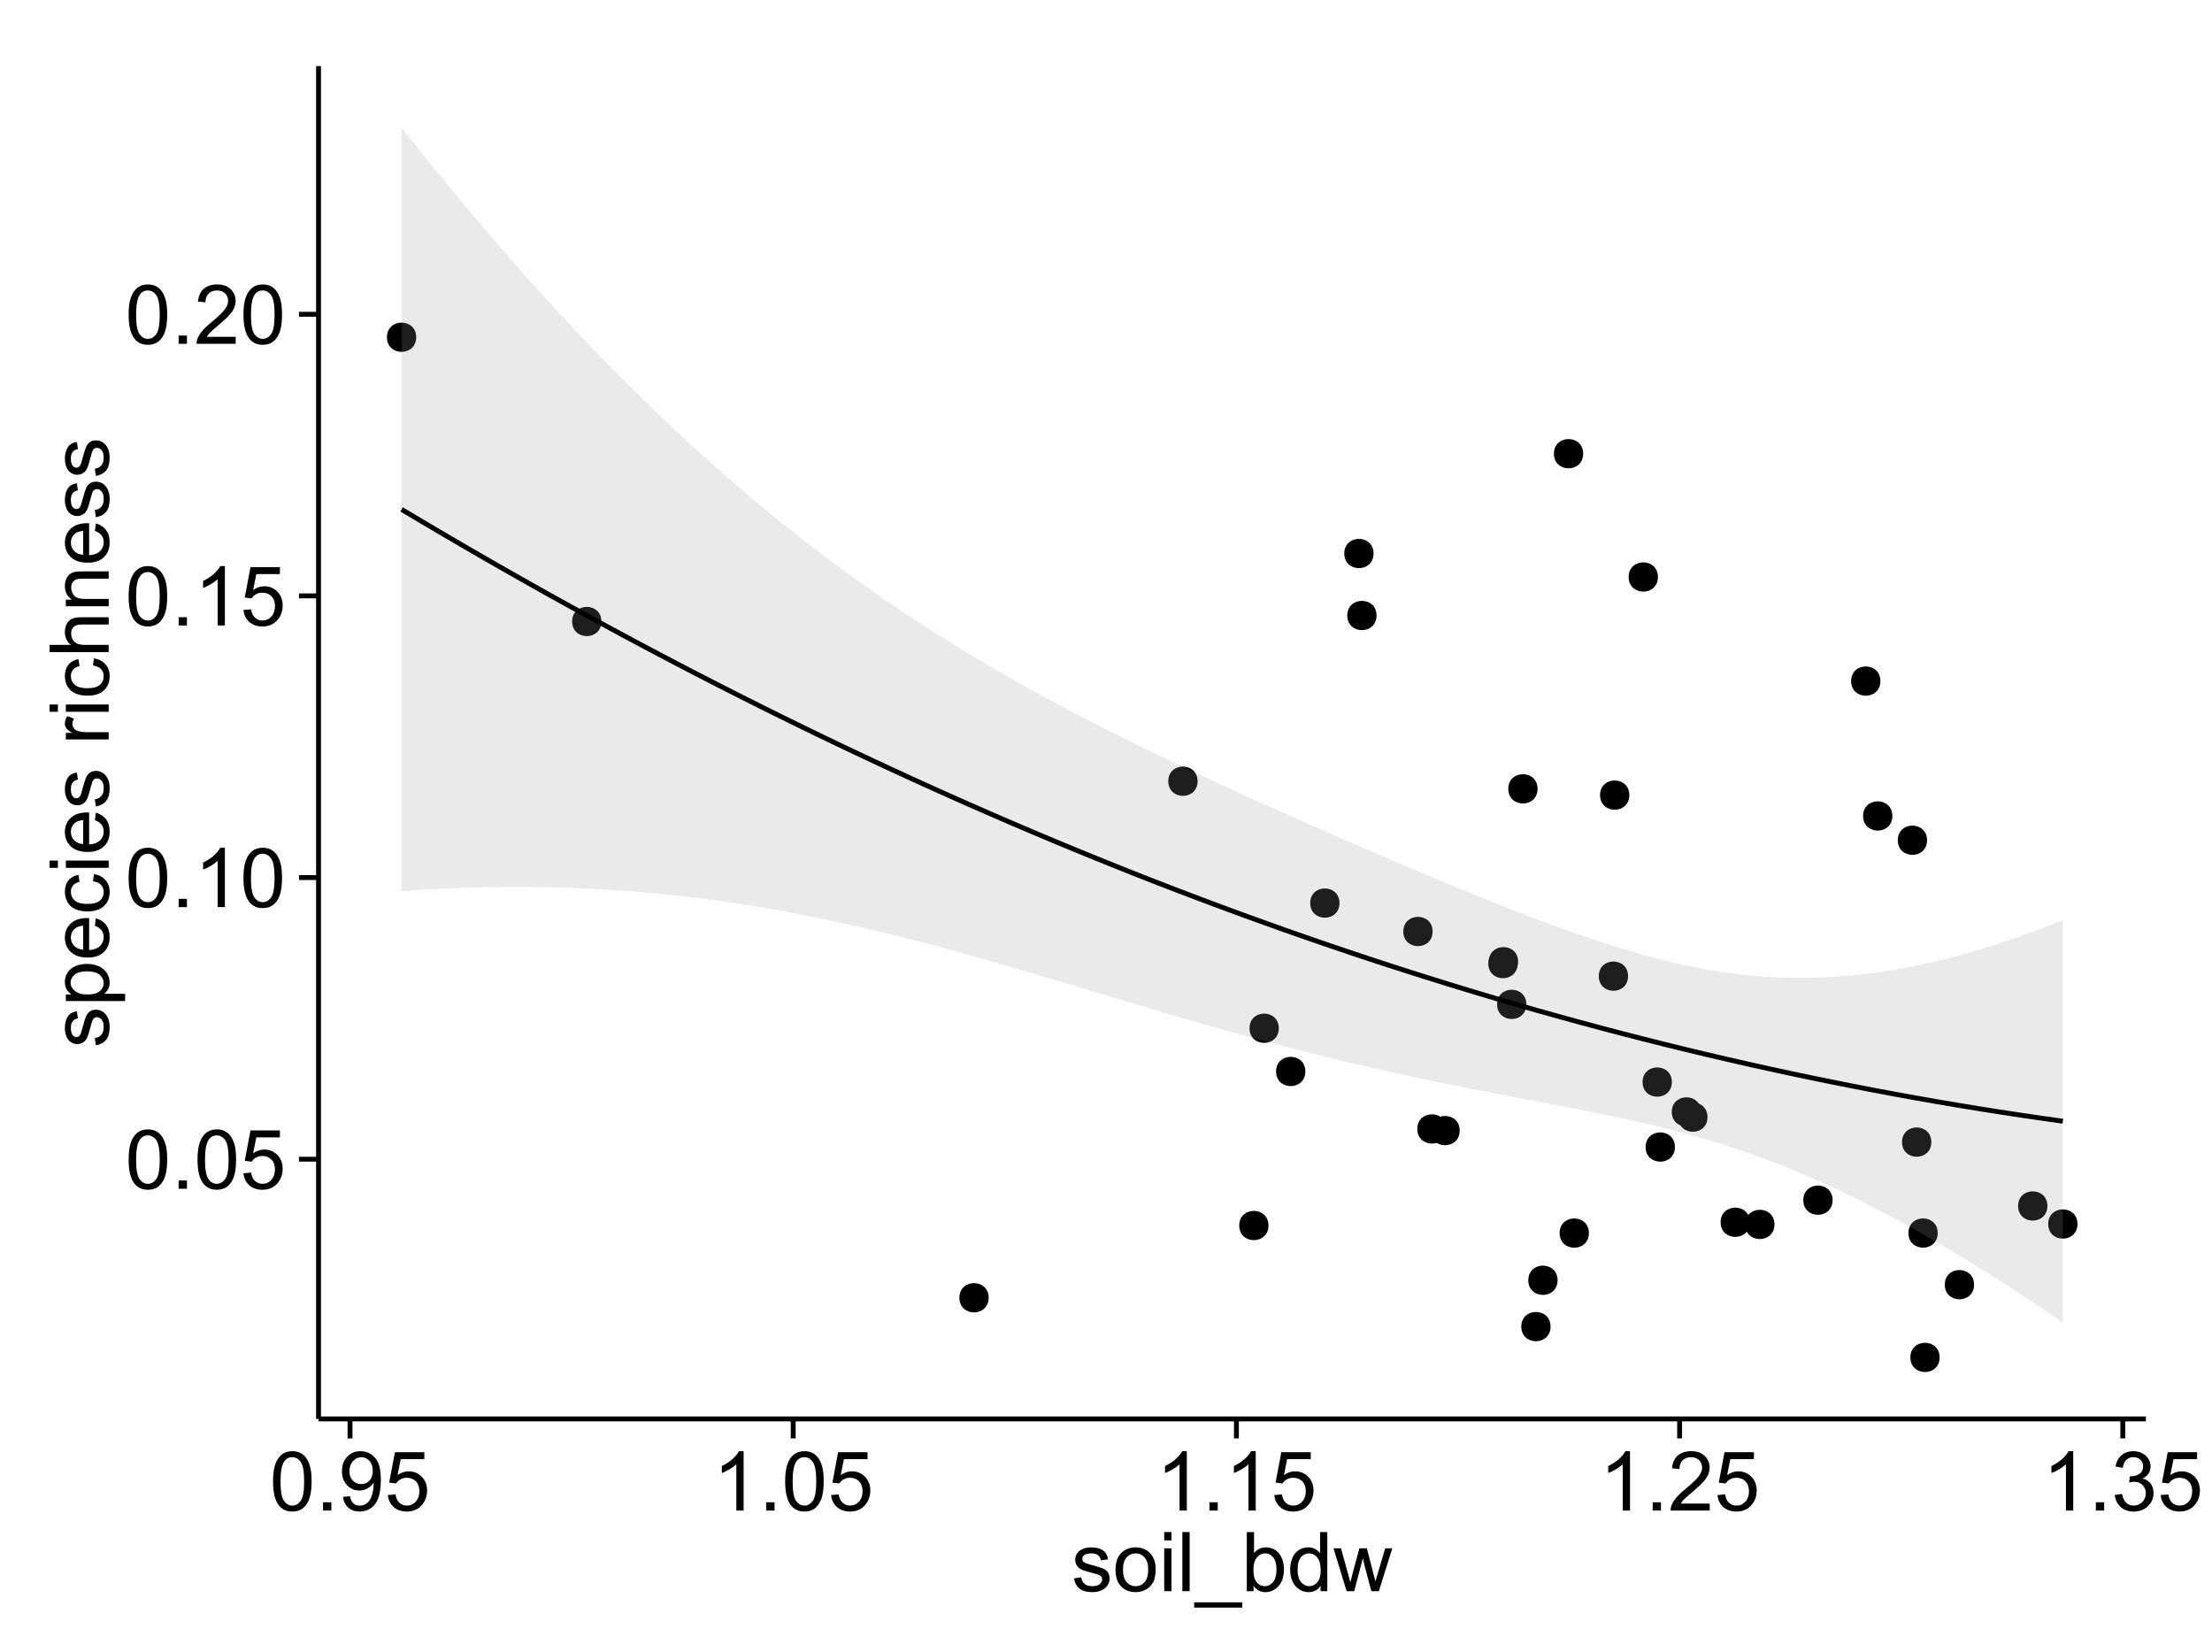 <?xml version="1.0" encoding="UTF-8"?>
<svg xmlns="http://www.w3.org/2000/svg" xmlns:xlink="http://www.w3.org/1999/xlink" width="482pt" height="360pt" viewBox="0 0 482 360" version="1.1">
<defs>
<g>
<symbol overflow="visible" id="glyph0-0">
<path style="stroke:none;" d="M 0.746 -6.355 C 0.742 -7.875 0.898 -9.102 1.215 -10.031 C 1.527 -10.961 1.996 -11.676 2.613 -12.18 C 3.23 -12.684 4.008 -12.938 4.949 -12.938 C 5.637 -12.938 6.242 -12.797 6.766 -12.52 C 7.285 -12.238 7.715 -11.836 8.059 -11.316 C 8.395 -10.789 8.664 -10.152 8.859 -9.398 C 9.051 -8.645 9.145 -7.629 9.148 -6.355 C 9.145 -4.84 8.992 -3.617 8.684 -2.691 C 8.371 -1.762 7.906 -1.047 7.289 -0.539 C 6.672 -0.035 5.891 0.215 4.949 0.219 C 3.703 0.215 2.727 -0.227 2.023 -1.117 C 1.168 -2.188 0.742 -3.934 0.746 -6.355 Z M 2.375 -6.355 C 2.371 -4.234 2.621 -2.824 3.117 -2.129 C 3.609 -1.426 4.219 -1.078 4.949 -1.082 C 5.672 -1.078 6.281 -1.43 6.781 -2.137 C 7.273 -2.836 7.523 -4.242 7.523 -6.355 C 7.523 -8.473 7.273 -9.883 6.781 -10.582 C 6.281 -11.277 5.664 -11.625 4.93 -11.629 C 4.199 -11.625 3.621 -11.316 3.191 -10.703 C 2.645 -9.918 2.371 -8.469 2.375 -6.355 Z M 2.375 -6.355 "/>
</symbol>
<symbol overflow="visible" id="glyph0-1">
<path style="stroke:none;" d="M 1.633 0 L 1.633 -1.801 L 3.438 -1.801 L 3.438 0 Z M 1.633 0 "/>
</symbol>
<symbol overflow="visible" id="glyph0-2">
<path style="stroke:none;" d="M 0.746 -3.375 L 2.406 -3.516 C 2.527 -2.707 2.812 -2.098 3.266 -1.691 C 3.711 -1.281 4.254 -1.078 4.887 -1.082 C 5.648 -1.078 6.293 -1.363 6.82 -1.941 C 7.344 -2.512 7.605 -3.273 7.609 -4.227 C 7.605 -5.125 7.352 -5.84 6.848 -6.363 C 6.34 -6.883 5.676 -7.141 4.859 -7.145 C 4.344 -7.141 3.887 -7.027 3.48 -6.797 C 3.07 -6.566 2.746 -6.266 2.516 -5.898 L 1.027 -6.09 L 2.277 -12.711 L 8.684 -12.711 L 8.684 -11.195 L 3.543 -11.195 L 2.848 -7.734 C 3.621 -8.273 4.43 -8.543 5.281 -8.543 C 6.402 -8.543 7.352 -8.152 8.129 -7.371 C 8.898 -6.59 9.285 -5.586 9.289 -4.367 C 9.285 -3.195 8.945 -2.188 8.27 -1.344 C 7.441 -0.301 6.316 0.215 4.887 0.219 C 3.715 0.215 2.758 -0.109 2.016 -0.766 C 1.273 -1.418 0.848 -2.289 0.746 -3.375 Z M 0.746 -3.375 "/>
</symbol>
<symbol overflow="visible" id="glyph0-3">
<path style="stroke:none;" d="M 6.707 0 L 5.125 0 L 5.125 -10.082 C 4.742 -9.715 4.242 -9.352 3.625 -8.988 C 3.004 -8.625 2.449 -8.352 1.961 -8.172 L 1.961 -9.703 C 2.844 -10.117 3.617 -10.621 4.281 -11.215 C 4.941 -11.805 5.41 -12.379 5.688 -12.938 L 6.707 -12.938 Z M 6.707 0 "/>
</symbol>
<symbol overflow="visible" id="glyph0-4">
<path style="stroke:none;" d="M 9.062 -1.52 L 9.062 0 L 0.547 0 C 0.531 -0.379 0.594 -0.742 0.73 -1.098 C 0.945 -1.676 1.293 -2.25 1.77 -2.812 C 2.246 -3.375 2.934 -4.023 3.84 -4.766 C 5.238 -5.906 6.188 -6.816 6.68 -7.492 C 7.172 -8.16 7.418 -8.793 7.418 -9.395 C 7.418 -10.02 7.191 -10.551 6.746 -10.98 C 6.293 -11.41 5.711 -11.625 4.992 -11.629 C 4.23 -11.625 3.621 -11.395 3.164 -10.941 C 2.703 -10.48 2.469 -9.848 2.469 -9.043 L 0.844 -9.211 C 0.953 -10.422 1.371 -11.344 2.102 -11.984 C 2.824 -12.617 3.801 -12.938 5.027 -12.938 C 6.262 -12.938 7.238 -12.594 7.961 -11.91 C 8.68 -11.223 9.039 -10.371 9.043 -9.359 C 9.039 -8.84 8.934 -8.336 8.727 -7.84 C 8.512 -7.34 8.164 -6.812 7.676 -6.266 C 7.188 -5.711 6.375 -4.957 5.238 -4 C 4.285 -3.199 3.676 -2.66 3.41 -2.379 C 3.141 -2.094 2.918 -1.805 2.742 -1.52 Z M 9.062 -1.52 "/>
</symbol>
<symbol overflow="visible" id="glyph0-5">
<path style="stroke:none;" d="M 0.984 -2.98 L 2.504 -3.121 C 2.629 -2.402 2.875 -1.883 3.242 -1.562 C 3.602 -1.238 4.07 -1.078 4.641 -1.082 C 5.125 -1.078 5.551 -1.188 5.918 -1.414 C 6.285 -1.633 6.586 -1.934 6.82 -2.309 C 7.055 -2.68 7.25 -3.18 7.41 -3.816 C 7.566 -4.445 7.645 -5.09 7.648 -5.75 C 7.645 -5.812 7.641 -5.918 7.637 -6.062 C 7.316 -5.559 6.887 -5.148 6.34 -4.836 C 5.793 -4.52 5.199 -4.363 4.562 -4.367 C 3.492 -4.363 2.59 -4.75 1.852 -5.527 C 1.113 -6.297 0.742 -7.316 0.746 -8.586 C 0.742 -9.891 1.129 -10.945 1.902 -11.742 C 2.672 -12.539 3.637 -12.938 4.797 -12.938 C 5.633 -12.938 6.398 -12.711 7.098 -12.262 C 7.789 -11.809 8.316 -11.164 8.68 -10.332 C 9.035 -9.492 9.215 -8.285 9.219 -6.707 C 9.215 -5.055 9.039 -3.742 8.684 -2.77 C 8.324 -1.793 7.793 -1.051 7.09 -0.543 C 6.383 -0.035 5.555 0.215 4.605 0.219 C 3.598 0.215 2.773 -0.062 2.137 -0.621 C 1.496 -1.18 1.113 -1.965 0.984 -2.98 Z M 7.461 -8.664 C 7.457 -9.57 7.215 -10.293 6.734 -10.828 C 6.25 -11.359 5.672 -11.625 4.992 -11.629 C 4.289 -11.625 3.676 -11.336 3.156 -10.766 C 2.633 -10.188 2.371 -9.445 2.375 -8.535 C 2.371 -7.711 2.621 -7.043 3.117 -6.535 C 3.609 -6.02 4.219 -5.766 4.949 -5.766 C 5.68 -5.766 6.281 -6.02 6.754 -6.535 C 7.223 -7.043 7.457 -7.754 7.461 -8.664 Z M 7.461 -8.664 "/>
</symbol>
<symbol overflow="visible" id="glyph0-6">
<path style="stroke:none;" d="M 0.758 -3.402 L 2.336 -3.613 C 2.516 -2.711 2.824 -2.062 3.266 -1.672 C 3.699 -1.273 4.23 -1.078 4.859 -1.082 C 5.602 -1.078 6.23 -1.336 6.746 -1.855 C 7.254 -2.367 7.512 -3.004 7.516 -3.77 C 7.512 -4.492 7.273 -5.094 6.801 -5.566 C 6.324 -6.035 5.723 -6.27 4.992 -6.273 C 4.691 -6.27 4.316 -6.211 3.875 -6.102 L 4.051 -7.488 C 4.152 -7.473 4.238 -7.465 4.305 -7.469 C 4.977 -7.465 5.582 -7.641 6.125 -7.996 C 6.66 -8.344 6.93 -8.887 6.934 -9.625 C 6.93 -10.199 6.734 -10.68 6.344 -11.062 C 5.949 -11.445 5.441 -11.637 4.824 -11.637 C 4.207 -11.637 3.695 -11.441 3.285 -11.055 C 2.875 -10.668 2.613 -10.09 2.496 -9.316 L 0.914 -9.598 C 1.105 -10.656 1.543 -11.477 2.23 -12.062 C 2.914 -12.645 3.766 -12.938 4.789 -12.938 C 5.488 -12.938 6.137 -12.785 6.73 -12.484 C 7.32 -12.18 7.773 -11.77 8.09 -11.25 C 8.402 -10.727 8.559 -10.172 8.562 -9.59 C 8.559 -9.031 8.41 -8.523 8.113 -8.066 C 7.812 -7.609 7.371 -7.246 6.785 -6.977 C 7.547 -6.801 8.137 -6.438 8.562 -5.883 C 8.98 -5.328 9.191 -4.633 9.195 -3.805 C 9.191 -2.676 8.781 -1.723 7.965 -0.945 C 7.141 -0.164 6.105 0.223 4.852 0.227 C 3.719 0.223 2.777 -0.109 2.035 -0.781 C 1.285 -1.453 0.859 -2.328 0.758 -3.402 Z M 0.758 -3.402 "/>
</symbol>
<symbol overflow="visible" id="glyph0-7">
<path style="stroke:none;" d="M 0.555 -2.785 L 2.117 -3.031 C 2.203 -2.402 2.449 -1.922 2.852 -1.59 C 3.25 -1.254 3.812 -1.09 4.535 -1.09 C 5.262 -1.09 5.801 -1.234 6.152 -1.531 C 6.504 -1.824 6.68 -2.172 6.68 -2.574 C 6.68 -2.926 6.523 -3.207 6.215 -3.418 C 5.996 -3.555 5.457 -3.734 4.598 -3.953 C 3.434 -4.246 2.629 -4.5 2.184 -4.715 C 1.734 -4.926 1.395 -5.223 1.164 -5.602 C 0.93 -5.98 0.812 -6.398 0.816 -6.855 C 0.812 -7.27 0.91 -7.652 1.102 -8.012 C 1.293 -8.363 1.551 -8.66 1.883 -8.895 C 2.125 -9.074 2.461 -9.227 2.887 -9.355 C 3.309 -9.48 3.766 -9.543 4.254 -9.547 C 4.984 -9.543 5.625 -9.438 6.184 -9.23 C 6.734 -9.016 7.145 -8.73 7.41 -8.371 C 7.672 -8.008 7.852 -7.527 7.953 -6.926 L 6.406 -6.715 C 6.332 -7.195 6.129 -7.57 5.793 -7.84 C 5.453 -8.105 4.977 -8.238 4.367 -8.242 C 3.637 -8.238 3.121 -8.117 2.812 -7.883 C 2.5 -7.641 2.344 -7.359 2.348 -7.039 C 2.344 -6.832 2.406 -6.648 2.539 -6.484 C 2.664 -6.312 2.867 -6.172 3.148 -6.062 C 3.301 -6.004 3.766 -5.871 4.543 -5.66 C 5.66 -5.359 6.441 -5.113 6.887 -4.926 C 7.324 -4.734 7.672 -4.457 7.926 -4.094 C 8.176 -3.73 8.301 -3.281 8.305 -2.742 C 8.301 -2.215 8.148 -1.719 7.844 -1.254 C 7.535 -0.785 7.09 -0.422 6.512 -0.172 C 5.926 0.086 5.27 0.211 4.543 0.211 C 3.328 0.211 2.406 -0.039 1.77 -0.543 C 1.133 -1.047 0.727 -1.793 0.555 -2.785 Z M 0.555 -2.785 "/>
</symbol>
<symbol overflow="visible" id="glyph0-8">
<path style="stroke:none;" d="M 0.598 -4.668 C 0.598 -6.391 1.078 -7.672 2.039 -8.508 C 2.84 -9.199 3.816 -9.543 4.977 -9.547 C 6.254 -9.543 7.305 -9.125 8.121 -8.285 C 8.934 -7.441 9.34 -6.277 9.344 -4.797 C 9.34 -3.594 9.16 -2.648 8.801 -1.961 C 8.441 -1.27 7.914 -0.734 7.227 -0.359 C 6.535 0.023 5.785 0.211 4.977 0.211 C 3.664 0.211 2.609 -0.207 1.805 -1.047 C 1 -1.883 0.598 -3.09 0.598 -4.668 Z M 2.223 -4.668 C 2.219 -3.469 2.48 -2.574 3.004 -1.98 C 3.523 -1.387 4.18 -1.09 4.977 -1.09 C 5.758 -1.09 6.41 -1.387 6.934 -1.984 C 7.453 -2.582 7.715 -3.492 7.719 -4.719 C 7.715 -5.871 7.453 -6.746 6.93 -7.344 C 6.402 -7.934 5.75 -8.23 4.977 -8.234 C 4.18 -8.23 3.523 -7.938 3.004 -7.348 C 2.48 -6.754 2.219 -5.859 2.223 -4.668 Z M 2.223 -4.668 "/>
</symbol>
<symbol overflow="visible" id="glyph0-9">
<path style="stroke:none;" d="M 1.195 -11.066 L 1.195 -12.883 L 2.777 -12.883 L 2.777 -11.066 Z M 1.195 0 L 1.195 -9.336 L 2.777 -9.336 L 2.777 0 Z M 1.195 0 "/>
</symbol>
<symbol overflow="visible" id="glyph0-10">
<path style="stroke:none;" d="M 1.152 0 L 1.152 -12.883 L 2.734 -12.883 L 2.734 0 Z M 1.152 0 "/>
</symbol>
<symbol overflow="visible" id="glyph0-11">
<path style="stroke:none;" d="M -0.273 3.578 L -0.273 2.434 L 10.211 2.434 L 10.211 3.578 Z M -0.273 3.578 "/>
</symbol>
<symbol overflow="visible" id="glyph0-12">
<path style="stroke:none;" d="M 2.645 0 L 1.18 0 L 1.18 -12.883 L 2.758 -12.883 L 2.758 -8.289 C 3.426 -9.125 4.277 -9.543 5.316 -9.547 C 5.887 -9.543 6.434 -9.43 6.949 -9.199 C 7.461 -8.965 7.883 -8.637 8.215 -8.223 C 8.543 -7.801 8.801 -7.297 8.992 -6.707 C 9.176 -6.113 9.27 -5.48 9.273 -4.809 C 9.27 -3.203 8.875 -1.965 8.086 -1.098 C 7.293 -0.223 6.344 0.211 5.238 0.211 C 4.137 0.211 3.27 -0.246 2.645 -1.168 Z M 2.629 -4.738 C 2.625 -3.617 2.777 -2.809 3.086 -2.312 C 3.582 -1.496 4.254 -1.09 5.105 -1.09 C 5.793 -1.09 6.391 -1.387 6.898 -1.988 C 7.398 -2.586 7.652 -3.484 7.656 -4.676 C 7.652 -5.895 7.41 -6.793 6.93 -7.371 C 6.441 -7.949 5.855 -8.238 5.176 -8.242 C 4.48 -8.238 3.883 -7.938 3.383 -7.34 C 2.875 -6.738 2.625 -5.871 2.629 -4.738 Z M 2.629 -4.738 "/>
</symbol>
<symbol overflow="visible" id="glyph0-13">
<path style="stroke:none;" d="M 7.242 0 L 7.242 -1.18 C 6.648 -0.25 5.777 0.211 4.633 0.211 C 3.887 0.211 3.203 0.008 2.578 -0.402 C 1.953 -0.812 1.469 -1.387 1.129 -2.121 C 0.785 -2.855 0.613 -3.699 0.617 -4.656 C 0.613 -5.586 0.77 -6.43 1.082 -7.191 C 1.391 -7.949 1.855 -8.531 2.477 -8.938 C 3.098 -9.34 3.793 -9.543 4.562 -9.547 C 5.121 -9.543 5.621 -9.426 6.062 -9.188 C 6.5 -8.949 6.859 -8.641 7.137 -8.262 L 7.137 -12.883 L 8.711 -12.883 L 8.711 0 Z M 2.242 -4.656 C 2.238 -3.461 2.488 -2.566 2.996 -1.977 C 3.496 -1.383 4.094 -1.09 4.781 -1.09 C 5.473 -1.09 6.059 -1.371 6.543 -1.938 C 7.023 -2.5 7.266 -3.363 7.27 -4.527 C 7.266 -5.801 7.02 -6.738 6.531 -7.336 C 6.035 -7.934 5.43 -8.23 4.711 -8.234 C 4.008 -8.23 3.418 -7.945 2.949 -7.371 C 2.473 -6.797 2.238 -5.891 2.242 -4.656 Z M 2.242 -4.656 "/>
</symbol>
<symbol overflow="visible" id="glyph0-14">
<path style="stroke:none;" d="M 2.91 0 L 0.055 -9.336 L 1.688 -9.336 L 3.172 -3.945 L 3.727 -1.941 C 3.75 -2.039 3.91 -2.684 4.211 -3.867 L 5.695 -9.336 L 7.32 -9.336 L 8.719 -3.922 L 9.184 -2.137 L 9.719 -3.938 L 11.32 -9.336 L 12.859 -9.336 L 9.941 0 L 8.297 0 L 6.812 -5.59 L 6.453 -7.18 L 4.562 0 Z M 2.91 0 "/>
</symbol>
<symbol overflow="visible" id="glyph1-0">
<path style="stroke:none;" d="M -2.785 -0.555 L -3.031 -2.117 C -2.402 -2.203 -1.922 -2.449 -1.59 -2.852 C -1.254 -3.25 -1.09 -3.812 -1.09 -4.535 C -1.09 -5.262 -1.234 -5.801 -1.531 -6.152 C -1.824 -6.504 -2.172 -6.68 -2.574 -6.68 C -2.926 -6.68 -3.207 -6.523 -3.418 -6.215 C -3.555 -5.996 -3.734 -5.457 -3.953 -4.598 C -4.246 -3.434 -4.5 -2.629 -4.715 -2.184 C -4.926 -1.734 -5.223 -1.395 -5.602 -1.164 C -5.98 -0.93 -6.398 -0.812 -6.855 -0.816 C -7.27 -0.812 -7.652 -0.91 -8.012 -1.102 C -8.363 -1.293 -8.66 -1.551 -8.895 -1.883 C -9.074 -2.125 -9.227 -2.461 -9.355 -2.887 C -9.48 -3.309 -9.543 -3.766 -9.547 -4.254 C -9.543 -4.984 -9.438 -5.625 -9.23 -6.184 C -9.016 -6.734 -8.73 -7.145 -8.371 -7.41 C -8.008 -7.672 -7.527 -7.852 -6.926 -7.953 L -6.715 -6.406 C -7.195 -6.332 -7.57 -6.129 -7.84 -5.797 C -8.105 -5.457 -8.238 -4.98 -8.242 -4.367 C -8.238 -3.637 -8.117 -3.121 -7.883 -2.812 C -7.641 -2.5 -7.359 -2.344 -7.039 -2.348 C -6.832 -2.344 -6.648 -2.406 -6.484 -2.539 C -6.312 -2.664 -6.172 -2.867 -6.062 -3.148 C -6.004 -3.301 -5.871 -3.766 -5.66 -4.543 C -5.359 -5.66 -5.113 -6.441 -4.926 -6.887 C -4.734 -7.324 -4.457 -7.672 -4.094 -7.926 C -3.73 -8.176 -3.281 -8.301 -2.742 -8.305 C -2.211 -8.301 -1.711 -8.148 -1.25 -7.844 C -0.781 -7.535 -0.422 -7.09 -0.172 -6.512 C 0.086 -5.926 0.211 -5.27 0.211 -4.543 C 0.211 -3.328 -0.039 -2.406 -0.543 -1.77 C -1.047 -1.133 -1.793 -0.727 -2.785 -0.555 Z M -2.785 -0.555 "/>
</symbol>
<symbol overflow="visible" id="glyph1-1">
<path style="stroke:none;" d="M 3.578 -1.188 L -9.336 -1.188 L -9.336 -2.629 L -8.121 -2.629 C -8.594 -2.965 -8.949 -3.348 -9.188 -3.777 C -9.426 -4.203 -9.543 -4.723 -9.547 -5.336 C -9.543 -6.129 -9.34 -6.832 -8.93 -7.445 C -8.516 -8.051 -7.934 -8.512 -7.191 -8.824 C -6.441 -9.133 -5.625 -9.285 -4.738 -9.289 C -3.781 -9.285 -2.922 -9.113 -2.156 -8.773 C -1.391 -8.43 -0.805 -7.934 -0.398 -7.281 C 0.008 -6.625 0.211 -5.938 0.211 -5.219 C 0.211 -4.691 0.102 -4.219 -0.121 -3.801 C -0.344 -3.379 -0.625 -3.035 -0.965 -2.77 L 3.578 -2.77 Z M -4.613 -2.621 C -3.41 -2.613 -2.523 -2.855 -1.949 -3.348 C -1.375 -3.832 -1.09 -4.422 -1.09 -5.117 C -1.09 -5.816 -1.387 -6.418 -1.98 -6.922 C -2.574 -7.418 -3.496 -7.668 -4.746 -7.672 C -5.934 -7.668 -6.824 -7.426 -7.418 -6.938 C -8.008 -6.449 -8.301 -5.863 -8.305 -5.188 C -8.301 -4.508 -7.988 -3.914 -7.359 -3.398 C -6.727 -2.879 -5.809 -2.617 -4.613 -2.621 Z M -4.613 -2.621 "/>
</symbol>
<symbol overflow="visible" id="glyph1-2">
<path style="stroke:none;" d="M -3.004 -7.578 L -2.805 -9.211 C -1.848 -8.953 -1.105 -8.473 -0.578 -7.777 C -0.051 -7.078 0.211 -6.188 0.211 -5.105 C 0.211 -3.738 -0.207 -2.656 -1.051 -1.859 C -1.887 -1.055 -3.066 -0.656 -4.586 -0.66 C -6.156 -0.656 -7.375 -1.059 -8.246 -1.871 C -9.109 -2.676 -9.543 -3.727 -9.547 -5.02 C -9.543 -6.266 -9.117 -7.285 -8.27 -8.078 C -7.418 -8.867 -6.223 -9.262 -4.684 -9.266 C -4.586 -9.262 -4.445 -9.258 -4.262 -9.254 L -4.262 -2.293 C -3.234 -2.348 -2.449 -2.641 -1.906 -3.164 C -1.359 -3.684 -1.09 -4.332 -1.09 -5.117 C -1.09 -5.691 -1.242 -6.188 -1.547 -6.598 C -1.852 -7.008 -2.336 -7.332 -3.004 -7.578 Z M -5.562 -2.383 L -5.562 -7.594 C -6.344 -7.523 -6.934 -7.324 -7.328 -6.996 C -7.934 -6.492 -8.238 -5.836 -8.242 -5.035 C -8.238 -4.305 -7.996 -3.695 -7.512 -3.203 C -7.027 -2.707 -6.375 -2.434 -5.562 -2.383 Z M -5.562 -2.383 "/>
</symbol>
<symbol overflow="visible" id="glyph1-3">
<path style="stroke:none;" d="M -3.418 -7.277 L -3.215 -8.832 C -2.141 -8.66 -1.301 -8.227 -0.699 -7.527 C -0.09 -6.824 0.211 -5.965 0.211 -4.949 C 0.211 -3.668 -0.203 -2.641 -1.039 -1.867 C -1.871 -1.09 -3.07 -0.703 -4.633 -0.703 C -5.637 -0.703 -6.52 -0.867 -7.277 -1.203 C -8.031 -1.535 -8.598 -2.047 -8.977 -2.73 C -9.355 -3.41 -9.543 -4.152 -9.547 -4.957 C -9.543 -5.969 -9.289 -6.797 -8.777 -7.441 C -8.262 -8.086 -7.531 -8.5 -6.59 -8.684 L -6.355 -7.145 C -6.98 -6.996 -7.453 -6.738 -7.77 -6.367 C -8.082 -5.992 -8.238 -5.543 -8.242 -5.02 C -8.238 -4.219 -7.953 -3.57 -7.387 -3.074 C -6.812 -2.574 -5.91 -2.324 -4.676 -2.328 C -3.422 -2.324 -2.508 -2.566 -1.941 -3.047 C -1.371 -3.527 -1.09 -4.152 -1.09 -4.93 C -1.09 -5.547 -1.277 -6.066 -1.66 -6.484 C -2.035 -6.898 -2.621 -7.164 -3.418 -7.277 Z M -3.418 -7.277 "/>
</symbol>
<symbol overflow="visible" id="glyph1-4">
<path style="stroke:none;" d="M -11.066 -1.195 L -12.883 -1.195 L -12.883 -2.777 L -11.066 -2.777 Z M 0 -1.195 L -9.336 -1.195 L -9.336 -2.777 L 0 -2.777 Z M 0 -1.195 "/>
</symbol>
<symbol overflow="visible" id="glyph1-5">
<path style="stroke:none;" d=""/>
</symbol>
<symbol overflow="visible" id="glyph1-6">
<path style="stroke:none;" d="M 0 -1.168 L -9.336 -1.168 L -9.336 -2.594 L -7.918 -2.594 C -8.578 -2.953 -9.016 -3.289 -9.23 -3.598 C -9.438 -3.906 -9.543 -4.242 -9.547 -4.613 C -9.543 -5.145 -9.375 -5.688 -9.035 -6.242 L -7.566 -5.695 C -7.793 -5.309 -7.91 -4.922 -7.91 -4.535 C -7.91 -4.188 -7.805 -3.875 -7.598 -3.602 C -7.387 -3.324 -7.098 -3.129 -6.734 -3.016 C -6.168 -2.836 -5.555 -2.746 -4.887 -2.75 L 0 -2.75 Z M 0 -1.168 "/>
</symbol>
<symbol overflow="visible" id="glyph1-7">
<path style="stroke:none;" d="M 0 -1.188 L -12.883 -1.188 L -12.883 -2.77 L -8.262 -2.77 C -9.117 -3.504 -9.543 -4.434 -9.547 -5.562 C -9.543 -6.25 -9.406 -6.852 -9.137 -7.363 C -8.859 -7.871 -8.484 -8.234 -8.004 -8.457 C -7.523 -8.676 -6.824 -8.789 -5.914 -8.789 L 0 -8.789 L 0 -7.207 L -5.914 -7.207 C -6.703 -7.207 -7.281 -7.035 -7.641 -6.691 C -8 -6.348 -8.18 -5.863 -8.184 -5.238 C -8.18 -4.77 -8.059 -4.328 -7.816 -3.914 C -7.574 -3.5 -7.242 -3.203 -6.828 -3.031 C -6.406 -2.852 -5.832 -2.766 -5.105 -2.77 L 0 -2.77 Z M 0 -1.188 "/>
</symbol>
<symbol overflow="visible" id="glyph1-8">
<path style="stroke:none;" d="M 0 -1.188 L -9.336 -1.188 L -9.336 -2.609 L -8.008 -2.609 C -9.031 -3.293 -9.543 -4.285 -9.547 -5.582 C -9.543 -6.141 -9.441 -6.656 -9.242 -7.133 C -9.035 -7.602 -8.77 -7.957 -8.445 -8.191 C -8.113 -8.426 -7.727 -8.59 -7.277 -8.684 C -6.98 -8.742 -6.465 -8.77 -5.738 -8.773 L 0 -8.773 L 0 -7.188 L -5.68 -7.188 C -6.32 -7.184 -6.801 -7.121 -7.121 -7.004 C -7.438 -6.879 -7.695 -6.66 -7.887 -6.348 C -8.074 -6.031 -8.168 -5.664 -8.172 -5.246 C -8.168 -4.57 -7.953 -3.992 -7.531 -3.504 C -7.102 -3.012 -6.293 -2.766 -5.098 -2.77 L 0 -2.77 Z M 0 -1.188 "/>
</symbol>
</g>
<clipPath id="clip1">
  <path d="M 69.406 14.398 L 468.602 14.398 L 468.602 310.164 L 69.406 310.164 Z M 69.406 14.398 "/>
</clipPath>
</defs>
<g id="surface3086">
<rect x="0" y="0" width="482" height="360" style="fill:rgb(100%,100%,100%);fill-opacity:1;stroke:none;"/>
<rect x="0" y="0" width="482" height="360" style="fill:rgb(100%,100%,100%);fill-opacity:1;stroke:none;"/>
<path style="fill:none;stroke-width:1.063;stroke-linecap:round;stroke-linejoin:round;stroke:rgb(100%,100%,100%);stroke-opacity:1;stroke-miterlimit:10;" d="M 0 360 L 482 360 L 482 0 L 0 0 Z M 0 360 "/>
<g clip-path="url(#clip1)" clip-rule="nonzero">
<path style=" stroke:none;fill-rule:nonzero;fill:rgb(100%,100%,100%);fill-opacity:1;" d="M 69.406 309.168 L 467.602 309.168 L 467.602 14.402 L 69.406 14.402 Z M 69.406 309.168 "/>
<path style=" stroke:none;fill-rule:nonzero;fill:rgb(0%,0%,0%);fill-opacity:1;" d="M 353.695 212.695 C 353.695 215.527 349.441 215.527 349.441 212.695 C 349.441 209.859 353.695 209.859 353.695 212.695 "/>
<path style=" stroke:none;fill-rule:nonzero;fill:rgb(0%,0%,0%);fill-opacity:1;" d="M 317.004 246.344 C 317.004 249.18 312.754 249.18 312.754 246.344 C 312.754 243.512 317.004 243.512 317.004 246.344 "/>
<path style=" stroke:none;fill-rule:nonzero;fill:rgb(0%,0%,0%);fill-opacity:1;" d="M 275.344 267.027 C 275.344 269.863 271.094 269.863 271.094 267.027 C 271.094 264.195 275.344 264.195 275.344 267.027 "/>
<path style=" stroke:none;fill-rule:nonzero;fill:rgb(0%,0%,0%);fill-opacity:1;" d="M 329.621 209.957 C 329.621 212.793 325.371 212.793 325.371 209.957 C 325.371 207.125 329.621 207.125 329.621 209.957 "/>
<path style=" stroke:none;fill-rule:nonzero;fill:rgb(0%,0%,0%);fill-opacity:1;" d="M 360.199 125.723 C 360.199 128.559 355.949 128.559 355.949 125.723 C 355.949 122.891 360.199 122.891 360.199 125.723 "/>
<path style=" stroke:none;fill-rule:nonzero;fill:rgb(0%,0%,0%);fill-opacity:1;" d="M 363.902 249.93 C 363.902 252.766 359.648 252.766 359.648 249.93 C 359.648 247.094 363.902 247.094 363.902 249.93 "/>
<path style=" stroke:none;fill-rule:nonzero;fill:rgb(0%,0%,0%);fill-opacity:1;" d="M 331.531 218.844 C 331.531 221.676 327.281 221.676 327.281 218.844 C 327.281 216.008 331.531 216.008 331.531 218.844 "/>
<path style=" stroke:none;fill-rule:nonzero;fill:rgb(0%,0%,0%);fill-opacity:1;" d="M 311.102 202.965 C 311.102 205.797 306.852 205.797 306.852 202.965 C 306.852 200.129 311.102 200.129 311.102 202.965 "/>
<path style=" stroke:none;fill-rule:nonzero;fill:rgb(0%,0%,0%);fill-opacity:1;" d="M 345.16 268.68 C 345.16 271.512 340.906 271.512 340.906 268.68 C 340.906 265.844 345.16 265.844 345.16 268.68 "/>
<path style=" stroke:none;fill-rule:nonzero;fill:rgb(0%,0%,0%);fill-opacity:1;" d="M 371.004 243.41 C 371.004 246.246 366.754 246.246 366.754 243.41 C 366.754 240.578 371.004 240.578 371.004 243.41 "/>
<path style=" stroke:none;fill-rule:nonzero;fill:rgb(0%,0%,0%);fill-opacity:1;" d="M 353.973 173.25 C 353.973 176.086 349.719 176.086 349.719 173.25 C 349.719 170.414 353.973 170.414 353.973 173.25 "/>
<path style=" stroke:none;fill-rule:nonzero;fill:rgb(0%,0%,0%);fill-opacity:1;" d="M 329.734 209.551 C 329.734 212.383 325.48 212.383 325.48 209.551 C 325.48 206.715 329.734 206.715 329.734 209.551 "/>
<path style=" stroke:none;fill-rule:nonzero;fill:rgb(0%,0%,0%);fill-opacity:1;" d="M 408.684 148.406 C 408.684 151.242 404.43 151.242 404.43 148.406 C 404.43 145.57 408.684 145.57 408.684 148.406 "/>
<path style=" stroke:none;fill-rule:nonzero;fill:rgb(0%,0%,0%);fill-opacity:1;" d="M 298.238 120.605 C 298.238 123.441 293.984 123.441 293.984 120.605 C 293.984 117.77 298.238 117.77 298.238 120.605 "/>
<path style=" stroke:none;fill-rule:nonzero;fill:rgb(0%,0%,0%);fill-opacity:1;" d="M 298.891 134.113 C 298.891 136.945 294.637 136.945 294.637 134.113 C 294.637 131.277 298.891 131.277 298.891 134.113 "/>
<path style=" stroke:none;fill-rule:nonzero;fill:rgb(0%,0%,0%);fill-opacity:1;" d="M 380.242 266.32 C 380.242 269.152 375.988 269.152 375.988 266.32 C 375.988 263.484 380.242 263.484 380.242 266.32 "/>
<path style=" stroke:none;fill-rule:nonzero;fill:rgb(0%,0%,0%);fill-opacity:1;" d="M 398.262 261.508 C 398.262 264.344 394.008 264.344 394.008 261.508 C 394.008 258.676 398.262 258.676 398.262 261.508 "/>
<path style=" stroke:none;fill-rule:nonzero;fill:rgb(0%,0%,0%);fill-opacity:1;" d="M 343.914 98.855 C 343.914 101.691 339.664 101.691 339.664 98.855 C 339.664 96.023 343.914 96.023 343.914 98.855 "/>
<path style=" stroke:none;fill-rule:nonzero;fill:rgb(0%,0%,0%);fill-opacity:1;" d="M 333.973 171.883 C 333.973 174.719 329.719 174.719 329.719 171.883 C 329.719 169.051 333.973 169.051 333.973 171.883 "/>
<path style=" stroke:none;fill-rule:nonzero;fill:rgb(0%,0%,0%);fill-opacity:1;" d="M 314.148 245.988 C 314.148 248.824 309.898 248.824 309.898 245.988 C 309.898 243.156 314.148 243.156 314.148 245.988 "/>
<path style=" stroke:none;fill-rule:nonzero;fill:rgb(0%,0%,0%);fill-opacity:1;" d="M 277.59 224.047 C 277.59 226.883 273.336 226.883 273.336 224.047 C 273.336 221.211 277.59 221.211 277.59 224.047 "/>
<path style=" stroke:none;fill-rule:nonzero;fill:rgb(0%,0%,0%);fill-opacity:1;" d="M 290.812 196.773 C 290.812 199.605 286.562 199.605 286.562 196.773 C 286.562 193.938 290.812 193.938 290.812 196.773 "/>
<path style=" stroke:none;fill-rule:nonzero;fill:rgb(0%,0%,0%);fill-opacity:1;" d="M 336.809 289.055 C 336.809 291.891 332.555 291.891 332.555 289.055 C 332.555 286.219 336.809 286.219 336.809 289.055 "/>
<path style=" stroke:none;fill-rule:nonzero;fill:rgb(0%,0%,0%);fill-opacity:1;" d="M 338.336 278.961 C 338.336 281.793 334.082 281.793 334.082 278.961 C 334.082 276.125 338.336 276.125 338.336 278.961 "/>
<path style=" stroke:none;fill-rule:nonzero;fill:rgb(0%,0%,0%);fill-opacity:1;" d="M 129.984 135.422 C 129.984 138.254 125.734 138.254 125.734 135.422 C 125.734 132.586 129.984 132.586 129.984 135.422 "/>
<path style=" stroke:none;fill-rule:nonzero;fill:rgb(0%,0%,0%);fill-opacity:1;" d="M 89.629 73.48 C 89.629 76.316 85.379 76.316 85.379 73.48 C 85.379 70.645 89.629 70.645 89.629 73.48 "/>
<path style=" stroke:none;fill-rule:nonzero;fill:rgb(0%,0%,0%);fill-opacity:1;" d="M 419.777 248.852 C 419.777 251.688 415.523 251.688 415.523 248.852 C 415.523 246.016 419.777 246.016 419.777 248.852 "/>
<path style=" stroke:none;fill-rule:nonzero;fill:rgb(0%,0%,0%);fill-opacity:1;" d="M 421.164 268.668 C 421.164 271.504 416.914 271.504 416.914 268.668 C 416.914 265.836 421.164 265.836 421.164 268.668 "/>
<path style=" stroke:none;fill-rule:nonzero;fill:rgb(0%,0%,0%);fill-opacity:1;" d="M 445.07 262.773 C 445.07 265.605 440.816 265.605 440.816 262.773 C 440.816 259.938 445.07 259.938 445.07 262.773 "/>
<path style=" stroke:none;fill-rule:nonzero;fill:rgb(0%,0%,0%);fill-opacity:1;" d="M 429.09 279.922 C 429.09 282.758 424.836 282.758 424.836 279.922 C 424.836 277.086 429.09 277.086 429.09 279.922 "/>
<path style=" stroke:none;fill-rule:nonzero;fill:rgb(0%,0%,0%);fill-opacity:1;" d="M 259.891 170.219 C 259.891 173.055 255.637 173.055 255.637 170.219 C 255.637 167.383 259.891 167.383 259.891 170.219 "/>
<path style=" stroke:none;fill-rule:nonzero;fill:rgb(0%,0%,0%);fill-opacity:1;" d="M 283.375 233.465 C 283.375 236.301 279.125 236.301 279.125 233.465 C 279.125 230.633 283.375 230.633 283.375 233.465 "/>
<path style=" stroke:none;fill-rule:nonzero;fill:rgb(0%,0%,0%);fill-opacity:1;" d="M 451.625 266.703 C 451.625 269.539 447.375 269.539 447.375 266.703 C 447.375 263.867 451.625 263.867 451.625 266.703 "/>
<path style=" stroke:none;fill-rule:nonzero;fill:rgb(0%,0%,0%);fill-opacity:1;" d="M 421.582 295.77 C 421.582 298.602 417.332 298.602 417.332 295.77 C 417.332 292.934 421.582 292.934 421.582 295.77 "/>
<path style=" stroke:none;fill-rule:nonzero;fill:rgb(0%,0%,0%);fill-opacity:1;" d="M 411.285 177.789 C 411.285 180.625 407.035 180.625 407.035 177.789 C 407.035 174.957 411.285 174.957 411.285 177.789 "/>
<path style=" stroke:none;fill-rule:nonzero;fill:rgb(0%,0%,0%);fill-opacity:1;" d="M 418.844 183.082 C 418.844 185.918 414.594 185.918 414.594 183.082 C 414.594 180.246 418.844 180.246 418.844 183.082 "/>
<path style=" stroke:none;fill-rule:nonzero;fill:rgb(0%,0%,0%);fill-opacity:1;" d="M 363.234 235.773 C 363.234 238.609 358.984 238.609 358.984 235.773 C 358.984 232.938 363.234 232.938 363.234 235.773 "/>
<path style=" stroke:none;fill-rule:nonzero;fill:rgb(0%,0%,0%);fill-opacity:1;" d="M 369.605 242.277 C 369.605 245.113 365.352 245.113 365.352 242.277 C 365.352 239.445 369.605 239.445 369.605 242.277 "/>
<path style=" stroke:none;fill-rule:nonzero;fill:rgb(0%,0%,0%);fill-opacity:1;" d="M 385.598 266.789 C 385.598 269.625 381.344 269.625 381.344 266.789 C 381.344 263.953 385.598 263.953 385.598 266.789 "/>
<path style=" stroke:none;fill-rule:nonzero;fill:rgb(0%,0%,0%);fill-opacity:1;" d="M 214.367 282.773 C 214.367 285.609 210.117 285.609 210.117 282.773 C 210.117 279.938 214.367 279.938 214.367 282.773 "/>
<path style=" stroke:none;fill-rule:nonzero;fill:rgb(0%,0%,0%);fill-opacity:1;" d="M 354.758 212.695 C 354.758 216.945 348.379 216.945 348.379 212.695 C 348.379 208.441 354.758 208.441 354.758 212.695 "/>
<path style=" stroke:none;fill-rule:nonzero;fill:rgb(0%,0%,0%);fill-opacity:1;" d="M 318.07 246.344 C 318.07 250.598 311.691 250.598 311.691 246.344 C 311.691 242.094 318.07 242.094 318.07 246.344 "/>
<path style=" stroke:none;fill-rule:nonzero;fill:rgb(0%,0%,0%);fill-opacity:1;" d="M 276.406 267.027 C 276.406 271.281 270.031 271.281 270.031 267.027 C 270.031 262.777 276.406 262.777 276.406 267.027 "/>
<path style=" stroke:none;fill-rule:nonzero;fill:rgb(0%,0%,0%);fill-opacity:1;" d="M 330.684 209.957 C 330.684 214.211 324.309 214.211 324.309 209.957 C 324.309 205.707 330.684 205.707 330.684 209.957 "/>
<path style=" stroke:none;fill-rule:nonzero;fill:rgb(0%,0%,0%);fill-opacity:1;" d="M 361.266 125.723 C 361.266 129.977 354.887 129.977 354.887 125.723 C 354.887 121.473 361.266 121.473 361.266 125.723 "/>
<path style=" stroke:none;fill-rule:nonzero;fill:rgb(0%,0%,0%);fill-opacity:1;" d="M 364.965 249.93 C 364.965 254.18 358.586 254.18 358.586 249.93 C 358.586 245.676 364.965 245.676 364.965 249.93 "/>
<path style=" stroke:none;fill-rule:nonzero;fill:rgb(0%,0%,0%);fill-opacity:1;" d="M 332.594 218.844 C 332.594 223.094 326.219 223.094 326.219 218.844 C 326.219 214.59 332.594 214.59 332.594 218.844 "/>
<path style=" stroke:none;fill-rule:nonzero;fill:rgb(0%,0%,0%);fill-opacity:1;" d="M 312.168 202.965 C 312.168 207.215 305.789 207.215 305.789 202.965 C 305.789 198.711 312.168 198.711 312.168 202.965 "/>
<path style=" stroke:none;fill-rule:nonzero;fill:rgb(0%,0%,0%);fill-opacity:1;" d="M 346.223 268.68 C 346.223 272.93 339.844 272.93 339.844 268.68 C 339.844 264.426 346.223 264.426 346.223 268.68 "/>
<path style=" stroke:none;fill-rule:nonzero;fill:rgb(0%,0%,0%);fill-opacity:1;" d="M 372.066 243.41 C 372.066 247.664 365.691 247.664 365.691 243.41 C 365.691 239.16 372.066 239.16 372.066 243.41 "/>
<path style=" stroke:none;fill-rule:nonzero;fill:rgb(0%,0%,0%);fill-opacity:1;" d="M 355.035 173.25 C 355.035 177.5 348.656 177.5 348.656 173.25 C 348.656 168.996 355.035 168.996 355.035 173.25 "/>
<path style=" stroke:none;fill-rule:nonzero;fill:rgb(0%,0%,0%);fill-opacity:1;" d="M 330.797 209.551 C 330.797 213.801 324.418 213.801 324.418 209.551 C 324.418 205.297 330.797 205.297 330.797 209.551 "/>
<path style=" stroke:none;fill-rule:nonzero;fill:rgb(0%,0%,0%);fill-opacity:1;" d="M 409.746 148.406 C 409.746 152.656 403.367 152.656 403.367 148.406 C 403.367 144.152 409.746 144.152 409.746 148.406 "/>
<path style=" stroke:none;fill-rule:nonzero;fill:rgb(0%,0%,0%);fill-opacity:1;" d="M 299.301 120.605 C 299.301 124.855 292.922 124.855 292.922 120.605 C 292.922 116.352 299.301 116.352 299.301 120.605 "/>
<path style=" stroke:none;fill-rule:nonzero;fill:rgb(0%,0%,0%);fill-opacity:1;" d="M 299.953 134.113 C 299.953 138.363 293.574 138.363 293.574 134.113 C 293.574 129.859 299.953 129.859 299.953 134.113 "/>
<path style=" stroke:none;fill-rule:nonzero;fill:rgb(0%,0%,0%);fill-opacity:1;" d="M 381.305 266.32 C 381.305 270.57 374.926 270.57 374.926 266.32 C 374.926 262.066 381.305 262.066 381.305 266.32 "/>
<path style=" stroke:none;fill-rule:nonzero;fill:rgb(0%,0%,0%);fill-opacity:1;" d="M 399.324 261.508 C 399.324 265.762 392.945 265.762 392.945 261.508 C 392.945 257.258 399.324 257.258 399.324 261.508 "/>
<path style=" stroke:none;fill-rule:nonzero;fill:rgb(0%,0%,0%);fill-opacity:1;" d="M 344.977 98.855 C 344.977 103.109 338.602 103.109 338.602 98.855 C 338.602 94.605 344.977 94.605 344.977 98.855 "/>
<path style=" stroke:none;fill-rule:nonzero;fill:rgb(0%,0%,0%);fill-opacity:1;" d="M 335.035 171.883 C 335.035 176.137 328.656 176.137 328.656 171.883 C 328.656 167.633 335.035 167.633 335.035 171.883 "/>
<path style=" stroke:none;fill-rule:nonzero;fill:rgb(0%,0%,0%);fill-opacity:1;" d="M 315.215 245.988 C 315.215 250.242 308.836 250.242 308.836 245.988 C 308.836 241.738 315.215 241.738 315.215 245.988 "/>
<path style=" stroke:none;fill-rule:nonzero;fill:rgb(0%,0%,0%);fill-opacity:1;" d="M 278.652 224.047 C 278.652 228.297 272.273 228.297 272.273 224.047 C 272.273 219.793 278.652 219.793 278.652 224.047 "/>
<path style=" stroke:none;fill-rule:nonzero;fill:rgb(0%,0%,0%);fill-opacity:1;" d="M 291.875 196.773 C 291.875 201.023 285.5 201.023 285.5 196.773 C 285.5 192.52 291.875 192.52 291.875 196.773 "/>
<path style=" stroke:none;fill-rule:nonzero;fill:rgb(0%,0%,0%);fill-opacity:1;" d="M 337.871 289.055 C 337.871 293.309 331.492 293.309 331.492 289.055 C 331.492 284.805 337.871 284.805 337.871 289.055 "/>
<path style=" stroke:none;fill-rule:nonzero;fill:rgb(0%,0%,0%);fill-opacity:1;" d="M 339.398 278.961 C 339.398 283.211 333.02 283.211 333.02 278.961 C 333.02 274.707 339.398 274.707 339.398 278.961 "/>
<path style=" stroke:none;fill-rule:nonzero;fill:rgb(0%,0%,0%);fill-opacity:1;" d="M 131.047 135.422 C 131.047 139.672 124.672 139.672 124.672 135.422 C 124.672 131.168 131.047 131.168 131.047 135.422 "/>
<path style=" stroke:none;fill-rule:nonzero;fill:rgb(0%,0%,0%);fill-opacity:1;" d="M 90.691 73.48 C 90.691 77.734 84.316 77.734 84.316 73.48 C 84.316 69.23 90.691 69.23 90.691 73.48 "/>
<path style=" stroke:none;fill-rule:nonzero;fill:rgb(0%,0%,0%);fill-opacity:1;" d="M 420.84 248.852 C 420.84 253.105 414.461 253.105 414.461 248.852 C 414.461 244.602 420.84 244.602 420.84 248.852 "/>
<path style=" stroke:none;fill-rule:nonzero;fill:rgb(0%,0%,0%);fill-opacity:1;" d="M 422.227 268.668 C 422.227 272.922 415.852 272.922 415.852 268.668 C 415.852 264.418 422.227 264.418 422.227 268.668 "/>
<path style=" stroke:none;fill-rule:nonzero;fill:rgb(0%,0%,0%);fill-opacity:1;" d="M 446.133 262.773 C 446.133 267.023 439.754 267.023 439.754 262.773 C 439.754 258.52 446.133 258.52 446.133 262.773 "/>
<path style=" stroke:none;fill-rule:nonzero;fill:rgb(0%,0%,0%);fill-opacity:1;" d="M 430.152 279.922 C 430.152 284.172 423.773 284.172 423.773 279.922 C 423.773 275.668 430.152 275.668 430.152 279.922 "/>
<path style=" stroke:none;fill-rule:nonzero;fill:rgb(0%,0%,0%);fill-opacity:1;" d="M 260.953 170.219 C 260.953 174.473 254.574 174.473 254.574 170.219 C 254.574 165.969 260.953 165.969 260.953 170.219 "/>
<path style=" stroke:none;fill-rule:nonzero;fill:rgb(0%,0%,0%);fill-opacity:1;" d="M 284.438 233.465 C 284.438 237.719 278.062 237.719 278.062 233.465 C 278.062 229.215 284.438 229.215 284.438 233.465 "/>
<path style=" stroke:none;fill-rule:nonzero;fill:rgb(0%,0%,0%);fill-opacity:1;" d="M 452.688 266.703 C 452.688 270.953 446.312 270.953 446.312 266.703 C 446.312 262.449 452.688 262.449 452.688 266.703 "/>
<path style=" stroke:none;fill-rule:nonzero;fill:rgb(0%,0%,0%);fill-opacity:1;" d="M 422.648 295.77 C 422.648 300.02 416.27 300.02 416.27 295.77 C 416.27 291.516 422.648 291.516 422.648 295.77 "/>
<path style=" stroke:none;fill-rule:nonzero;fill:rgb(0%,0%,0%);fill-opacity:1;" d="M 412.352 177.789 C 412.352 182.043 405.973 182.043 405.973 177.789 C 405.973 173.539 412.352 173.539 412.352 177.789 "/>
<path style=" stroke:none;fill-rule:nonzero;fill:rgb(0%,0%,0%);fill-opacity:1;" d="M 419.906 183.082 C 419.906 187.332 413.531 187.332 413.531 183.082 C 413.531 178.828 419.906 178.828 419.906 183.082 "/>
<path style=" stroke:none;fill-rule:nonzero;fill:rgb(0%,0%,0%);fill-opacity:1;" d="M 364.301 235.773 C 364.301 240.023 357.922 240.023 357.922 235.773 C 357.922 231.52 364.301 231.52 364.301 235.773 "/>
<path style=" stroke:none;fill-rule:nonzero;fill:rgb(0%,0%,0%);fill-opacity:1;" d="M 370.668 242.277 C 370.668 246.531 364.289 246.531 364.289 242.277 C 364.289 238.027 370.668 238.027 370.668 242.277 "/>
<path style=" stroke:none;fill-rule:nonzero;fill:rgb(0%,0%,0%);fill-opacity:1;" d="M 386.66 266.789 C 386.66 271.043 380.281 271.043 380.281 266.789 C 380.281 262.539 386.66 262.539 386.66 266.789 "/>
<path style=" stroke:none;fill-rule:nonzero;fill:rgb(0%,0%,0%);fill-opacity:1;" d="M 215.43 282.773 C 215.43 287.023 209.051 287.023 209.051 282.773 C 209.051 278.52 215.43 278.52 215.43 282.773 "/>
<path style=" stroke:none;fill-rule:nonzero;fill:rgb(60%,60%,60%);fill-opacity:0.2;" d="M 87.504 27.797 L 92.086 33.57 L 96.668 39.23 L 101.25 44.77 L 105.832 50.195 L 110.414 55.504 L 114.996 60.695 L 119.578 65.766 L 124.164 70.719 L 128.746 75.555 L 133.328 80.27 L 137.91 84.863 L 142.492 89.336 L 147.074 93.691 L 151.656 97.922 L 156.238 102.035 L 160.82 106.027 L 165.402 109.902 L 169.984 113.66 L 174.566 117.301 L 179.148 120.824 L 183.73 124.238 L 188.312 127.539 L 192.895 130.734 L 197.477 133.828 L 202.059 136.82 L 206.641 139.719 L 211.223 142.523 L 215.809 145.246 L 220.391 147.887 L 224.973 150.453 L 229.555 152.945 L 234.137 155.379 L 238.719 157.75 L 243.301 160.07 L 247.883 162.34 L 252.465 164.566 L 257.047 166.758 L 261.629 168.91 L 266.211 171.035 L 270.793 173.133 L 275.375 175.207 L 279.957 177.258 L 284.539 179.289 L 289.121 181.305 L 293.703 183.305 L 298.285 185.289 L 302.867 187.254 L 307.453 189.203 L 312.035 191.133 L 316.617 193.035 L 321.199 194.914 L 325.781 196.758 L 330.363 198.566 L 334.945 200.324 L 339.527 202.023 L 344.109 203.656 L 348.691 205.207 L 353.273 206.66 L 357.855 208 L 362.438 209.211 L 367.02 210.281 L 371.602 211.191 L 376.184 211.934 L 380.766 212.496 L 385.348 212.871 L 389.93 213.059 L 394.512 213.062 L 399.098 212.879 L 403.68 212.52 L 408.262 211.988 L 412.844 211.289 L 417.426 210.434 L 422.008 209.422 L 426.59 208.266 L 431.172 206.969 L 435.754 205.531 L 440.336 203.965 L 444.918 202.27 L 449.5 200.445 L 449.5 288.164 L 444.918 285.055 L 440.336 282.012 L 435.754 279.047 L 431.172 276.164 L 426.59 273.359 L 422.008 270.645 L 417.426 268.023 L 412.844 265.504 L 408.262 263.086 L 403.68 260.781 L 399.098 258.598 L 394.512 256.539 L 389.93 254.609 L 385.348 252.812 L 380.766 251.152 L 376.184 249.621 L 371.602 248.215 L 367.02 246.93 L 362.438 245.746 L 357.855 244.652 L 353.273 243.633 L 348.691 242.672 L 344.109 241.758 L 339.527 240.867 L 334.945 239.996 L 330.363 239.129 L 325.781 238.254 L 321.199 237.363 L 316.617 236.457 L 312.035 235.52 L 307.453 234.555 L 302.867 233.555 L 298.285 232.52 L 293.703 231.449 L 289.121 230.34 L 284.539 229.195 L 279.957 228.016 L 275.375 226.797 L 270.793 225.551 L 266.211 224.273 L 261.629 222.969 L 257.047 221.641 L 252.465 220.293 L 247.883 218.93 L 243.301 217.559 L 238.719 216.184 L 234.137 214.805 L 229.555 213.434 L 224.973 212.074 L 220.391 210.73 L 215.809 209.406 L 211.223 208.109 L 206.641 206.848 L 202.059 205.621 L 197.477 204.438 L 192.895 203.301 L 188.312 202.211 L 183.73 201.176 L 179.148 200.199 L 174.566 199.277 L 169.984 198.422 L 165.402 197.625 L 160.82 196.895 L 156.238 196.23 L 151.656 195.633 L 147.074 195.098 L 142.492 194.633 L 137.91 194.234 L 133.328 193.906 L 128.746 193.641 L 124.164 193.441 L 119.578 193.309 L 114.996 193.242 L 110.414 193.238 L 105.832 193.301 L 101.25 193.426 L 96.668 193.617 L 92.086 193.867 L 87.504 194.18 Z M 87.504 27.797 "/>
<path style="fill:none;stroke-width:1.063;stroke-linecap:butt;stroke-linejoin:round;stroke:rgb(0%,0%,0%);stroke-opacity:1;stroke-miterlimit:1;" d="M 87.504 110.988 L 92.086 113.719 L 96.668 116.422 L 101.25 119.098 L 105.832 121.75 L 110.414 124.371 L 114.996 126.969 L 119.578 129.539 L 124.164 132.082 L 128.746 134.598 L 133.328 137.086 L 137.91 139.551 L 142.492 141.984 L 147.074 144.395 L 151.656 146.777 L 156.238 149.133 L 160.82 151.461 L 165.402 153.766 L 169.984 156.039 L 174.566 158.289 L 179.148 160.512 L 183.73 162.707 L 188.312 164.875 L 192.895 167.016 L 197.477 169.133 L 202.059 171.223 L 206.641 173.281 L 211.223 175.316 L 215.809 177.324 L 220.391 179.309 L 224.973 181.262 L 229.555 183.191 L 234.137 185.094 L 238.719 186.965 L 243.301 188.816 L 247.883 190.637 L 252.465 192.43 L 257.047 194.199 L 261.629 195.938 L 266.211 197.652 L 270.793 199.34 L 275.375 201 L 279.957 202.637 L 284.539 204.242 L 289.121 205.824 L 293.703 207.379 L 298.285 208.906 L 302.867 210.406 L 307.453 211.879 L 312.035 213.324 L 316.617 214.746 L 321.199 216.141 L 325.781 217.508 L 330.363 218.848 L 334.945 220.16 L 339.527 221.445 L 344.109 222.707 L 348.691 223.938 L 353.273 225.145 L 357.855 226.324 L 362.438 227.477 L 367.02 228.605 L 371.602 229.703 L 376.184 230.777 L 380.766 231.824 L 385.348 232.844 L 389.93 233.836 L 394.512 234.801 L 399.098 235.738 L 403.68 236.652 L 408.262 237.539 L 412.844 238.398 L 417.426 239.23 L 422.008 240.035 L 426.59 240.812 L 431.172 241.566 L 435.754 242.289 L 440.336 242.988 L 444.918 243.66 L 449.5 244.305 "/>
</g>
<path style="fill:none;stroke-width:1.063;stroke-linecap:butt;stroke-linejoin:round;stroke:rgb(0%,0%,0%);stroke-opacity:1;stroke-miterlimit:10;" d="M 69.406 309.168 L 69.406 14.398 "/>
<g style="fill:rgb(0%,0%,0%);fill-opacity:1;">
  <use xlink:href="#glyph0-0" x="27.285" y="259.023"/>
  <use xlink:href="#glyph0-1" x="37.296" y="259.023"/>
  <use xlink:href="#glyph0-0" x="42.297" y="259.023"/>
  <use xlink:href="#glyph0-2" x="52.308" y="259.023"/>
</g>
<g style="fill:rgb(0%,0%,0%);fill-opacity:1;">
  <use xlink:href="#glyph0-0" x="27.285" y="197.652"/>
  <use xlink:href="#glyph0-1" x="37.296" y="197.652"/>
  <use xlink:href="#glyph0-3" x="42.297" y="197.652"/>
  <use xlink:href="#glyph0-0" x="52.308" y="197.652"/>
</g>
<g style="fill:rgb(0%,0%,0%);fill-opacity:1;">
  <use xlink:href="#glyph0-0" x="27.285" y="136.285"/>
  <use xlink:href="#glyph0-1" x="37.296" y="136.285"/>
  <use xlink:href="#glyph0-3" x="42.297" y="136.285"/>
  <use xlink:href="#glyph0-2" x="52.308" y="136.285"/>
</g>
<g style="fill:rgb(0%,0%,0%);fill-opacity:1;">
  <use xlink:href="#glyph0-0" x="27.285" y="74.914"/>
  <use xlink:href="#glyph0-1" x="37.296" y="74.914"/>
  <use xlink:href="#glyph0-4" x="42.297" y="74.914"/>
  <use xlink:href="#glyph0-0" x="52.308" y="74.914"/>
</g>
<path style="fill:none;stroke-width:1.063;stroke-linecap:butt;stroke-linejoin:round;stroke:rgb(0%,0%,0%);stroke-opacity:1;stroke-miterlimit:10;" d="M 65.152 252.582 L 69.406 252.582 "/>
<path style="fill:none;stroke-width:1.063;stroke-linecap:butt;stroke-linejoin:round;stroke:rgb(0%,0%,0%);stroke-opacity:1;stroke-miterlimit:10;" d="M 65.152 191.211 L 69.406 191.211 "/>
<path style="fill:none;stroke-width:1.063;stroke-linecap:butt;stroke-linejoin:round;stroke:rgb(0%,0%,0%);stroke-opacity:1;stroke-miterlimit:10;" d="M 65.152 129.84 L 69.406 129.84 "/>
<path style="fill:none;stroke-width:1.063;stroke-linecap:butt;stroke-linejoin:round;stroke:rgb(0%,0%,0%);stroke-opacity:1;stroke-miterlimit:10;" d="M 65.152 68.473 L 69.406 68.473 "/>
<path style="fill:none;stroke-width:1.063;stroke-linecap:butt;stroke-linejoin:round;stroke:rgb(0%,0%,0%);stroke-opacity:1;stroke-miterlimit:10;" d="M 69.406 309.168 L 467.602 309.168 "/>
<path style="fill:none;stroke-width:1.063;stroke-linecap:butt;stroke-linejoin:round;stroke:rgb(0%,0%,0%);stroke-opacity:1;stroke-miterlimit:10;" d="M 76.27 313.418 L 76.27 309.168 "/>
<path style="fill:none;stroke-width:1.063;stroke-linecap:butt;stroke-linejoin:round;stroke:rgb(0%,0%,0%);stroke-opacity:1;stroke-miterlimit:10;" d="M 172.844 313.418 L 172.844 309.168 "/>
<path style="fill:none;stroke-width:1.063;stroke-linecap:butt;stroke-linejoin:round;stroke:rgb(0%,0%,0%);stroke-opacity:1;stroke-miterlimit:10;" d="M 269.418 313.418 L 269.418 309.168 "/>
<path style="fill:none;stroke-width:1.063;stroke-linecap:butt;stroke-linejoin:round;stroke:rgb(0%,0%,0%);stroke-opacity:1;stroke-miterlimit:10;" d="M 365.992 313.418 L 365.992 309.168 "/>
<path style="fill:none;stroke-width:1.063;stroke-linecap:butt;stroke-linejoin:round;stroke:rgb(0%,0%,0%);stroke-opacity:1;stroke-miterlimit:10;" d="M 462.566 313.418 L 462.566 309.168 "/>
<g style="fill:rgb(0%,0%,0%);fill-opacity:1;">
  <use xlink:href="#glyph0-0" x="58.754" y="329.137"/>
  <use xlink:href="#glyph0-1" x="68.765" y="329.137"/>
  <use xlink:href="#glyph0-5" x="73.766" y="329.137"/>
  <use xlink:href="#glyph0-2" x="83.776" y="329.137"/>
</g>
<g style="fill:rgb(0%,0%,0%);fill-opacity:1;">
  <use xlink:href="#glyph0-3" x="155.328" y="329.137"/>
  <use xlink:href="#glyph0-1" x="165.339" y="329.137"/>
  <use xlink:href="#glyph0-0" x="170.34" y="329.137"/>
  <use xlink:href="#glyph0-2" x="180.351" y="329.137"/>
</g>
<g style="fill:rgb(0%,0%,0%);fill-opacity:1;">
  <use xlink:href="#glyph0-3" x="251.902" y="329.137"/>
  <use xlink:href="#glyph0-1" x="261.913" y="329.137"/>
  <use xlink:href="#glyph0-3" x="266.914" y="329.137"/>
  <use xlink:href="#glyph0-2" x="276.925" y="329.137"/>
</g>
<g style="fill:rgb(0%,0%,0%);fill-opacity:1;">
  <use xlink:href="#glyph0-3" x="348.477" y="329.137"/>
  <use xlink:href="#glyph0-1" x="358.487" y="329.137"/>
  <use xlink:href="#glyph0-4" x="363.488" y="329.137"/>
  <use xlink:href="#glyph0-2" x="373.499" y="329.137"/>
</g>
<g style="fill:rgb(0%,0%,0%);fill-opacity:1;">
  <use xlink:href="#glyph0-3" x="445.051" y="329.137"/>
  <use xlink:href="#glyph0-1" x="455.062" y="329.137"/>
  <use xlink:href="#glyph0-6" x="460.062" y="329.137"/>
  <use xlink:href="#glyph0-2" x="470.073" y="329.137"/>
</g>
<g style="fill:rgb(0%,0%,0%);fill-opacity:1;">
  <use xlink:href="#glyph0-7" x="233.48" y="346.703"/>
  <use xlink:href="#glyph0-8" x="242.48" y="346.703"/>
  <use xlink:href="#glyph0-9" x="252.491" y="346.703"/>
  <use xlink:href="#glyph0-10" x="256.49" y="346.703"/>
  <use xlink:href="#glyph0-11" x="260.489" y="346.703"/>
  <use xlink:href="#glyph0-12" x="270.5" y="346.703"/>
  <use xlink:href="#glyph0-13" x="280.511" y="346.703"/>
  <use xlink:href="#glyph0-14" x="290.521" y="346.703"/>
</g>
<g style="fill:rgb(0%,0%,0%);fill-opacity:1;">
  <use xlink:href="#glyph1-0" x="23.684" y="228.312"/>
  <use xlink:href="#glyph1-1" x="23.684" y="219.312"/>
  <use xlink:href="#glyph1-2" x="23.684" y="209.302"/>
  <use xlink:href="#glyph1-3" x="23.684" y="199.291"/>
  <use xlink:href="#glyph1-4" x="23.684" y="190.291"/>
  <use xlink:href="#glyph1-2" x="23.684" y="186.292"/>
  <use xlink:href="#glyph1-0" x="23.684" y="176.281"/>
  <use xlink:href="#glyph1-5" x="23.684" y="167.281"/>
  <use xlink:href="#glyph1-6" x="23.684" y="162.28"/>
  <use xlink:href="#glyph1-4" x="23.684" y="156.286"/>
  <use xlink:href="#glyph1-3" x="23.684" y="152.287"/>
  <use xlink:href="#glyph1-7" x="23.684" y="143.287"/>
  <use xlink:href="#glyph1-8" x="23.684" y="133.276"/>
  <use xlink:href="#glyph1-2" x="23.684" y="123.266"/>
  <use xlink:href="#glyph1-0" x="23.684" y="113.255"/>
  <use xlink:href="#glyph1-0" x="23.684" y="104.255"/>
</g>
</g>
</svg>
